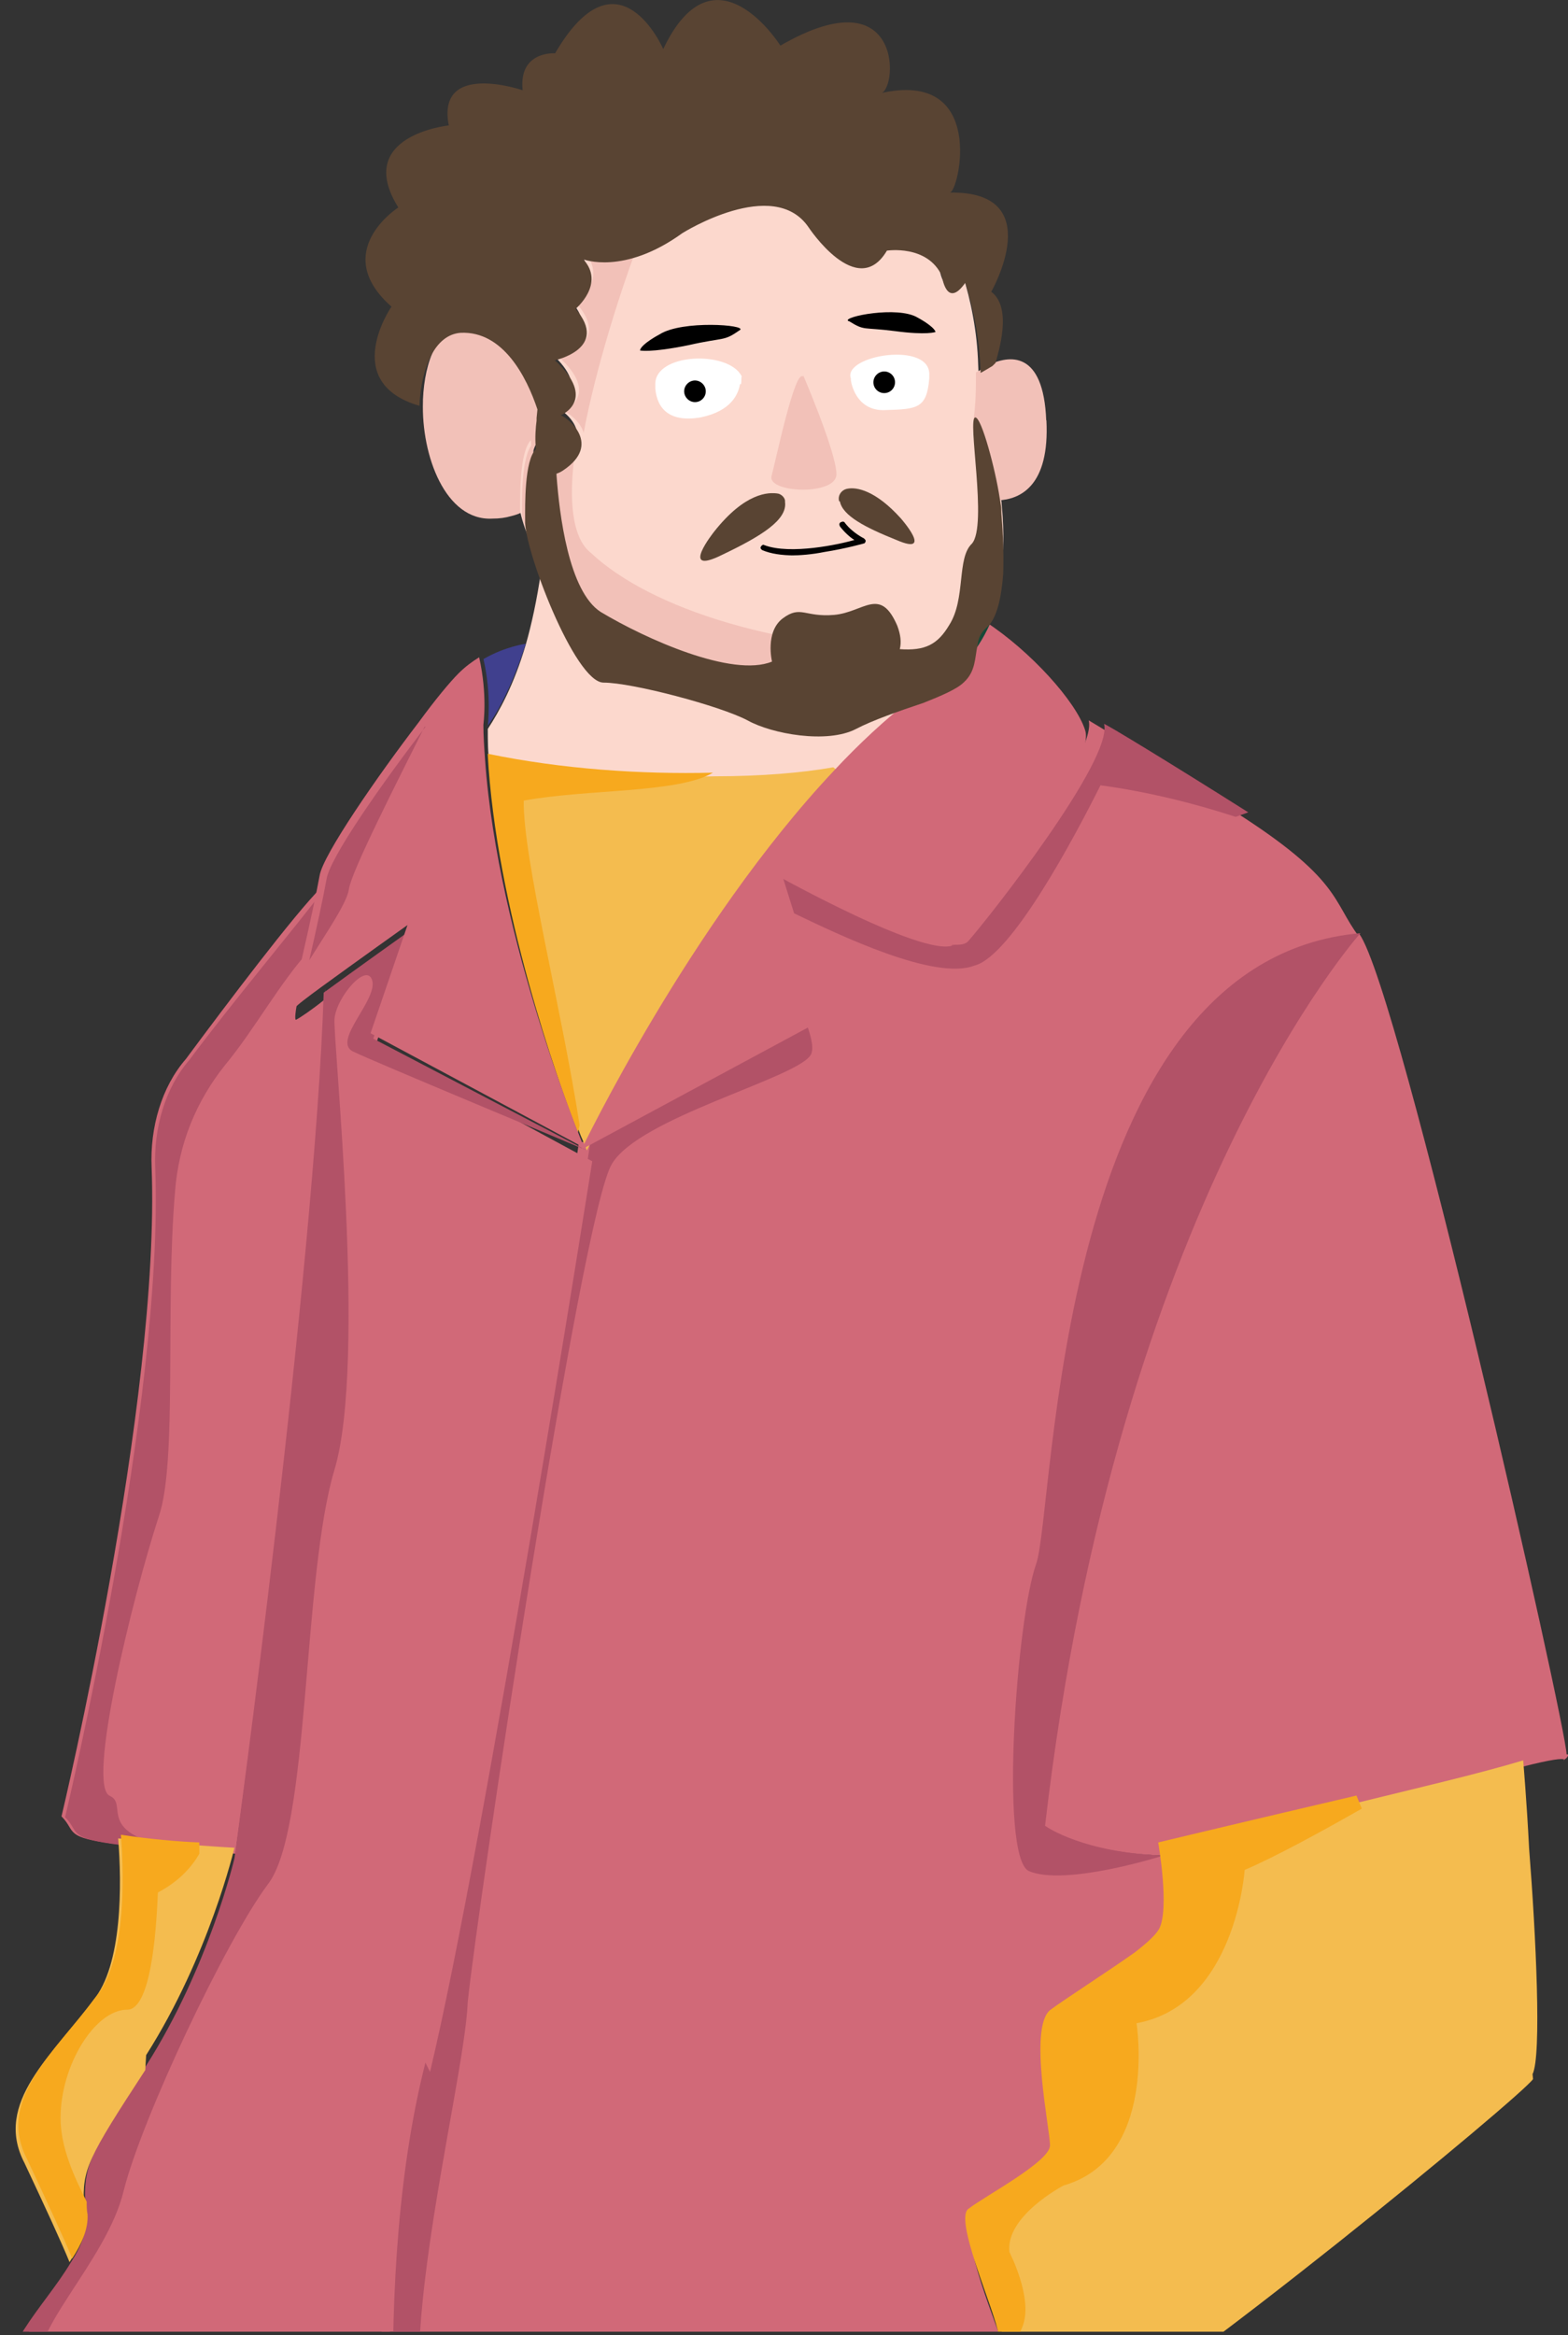 <svg width="174" height="259" fill="none" version="1.1" viewBox="0 0 174 259" xmlns="http://www.w3.org/2000/svg">
 <rect x="0" y="0" width="174" height="259" fill="#333333" stroke="none"/>
 <defs>
  <clipPath id="a">
   <rect x=".016" y=".016" width="186" height="260" fill="none" stroke="#f4bc4f" stroke-linecap="square" stroke-width=".41" style="paint-order:markers stroke fill"/>
  </clipPath>
 </defs>
 <g transform="translate(-.88 -1.4)" clip-path="url(#a)">
  <path d="m84 458c-0.19 0.66-3.2 0.85-3.5 1.2-0.28 0.28-0.47 0.47-0.66 0.57-1.5 0.85-1.5-2.4-3-2.5-1.7-0.19-5.3-22-5.3-22 1.1 0.57 2.4 0.85 3.6 1 2.8 0.28 5.9-0.28 8.2-0.95 0.095 3.4 2 19 0.66 23z" fill="#d16978"/>
  <path d="m80 460c-1.5 0.85-1.5-2.4-3-2.5-1.7-0.19-5.3-22-5.3-22 1.1 0.57 2.4 0.85 3.6 1 0.38 3 2.1 16 4.7 24z" fill="#b25267"/>
  <path d="m84 410c3.1 4.8 5.4 27-2.4 29-3.4 0.85-7.2-0.094-11-1.9-4.5-2.4-8.5-6.2-11-9.7-4.1-6.2 5-4.8-2.9-11-8-6.5-12-23-11-30 1.2-6.4-37-115-37-115 1.5 1.3 3.2 2.6 5 3.9 0.57 0.38 1 0.76 1.6 1.1 5.8 3.8 13 7 21 9 4.8 1.2 9.9 2 15 2.1h2.1c2.3 0 4.5-0.19 6.8-0.57-3.2 8.1 7 37 19 67-4.9 11 12 41 14 49 2.2 7.4-12 3.6-8.4 8.4z" fill="#5757b0"/>
  <path d="m78 353s-26-35-26-66c2.3 0 4.5-0.19 6.8-0.57-3.2 7.9 7 36 19 67z" fill="#40408e"/>
  <path d="m66 419c1-5.5-13-19-16-25-2.6-5.1-2.3-16-4.1-27-1.9-11-12-33-14-46-1-7.9-9.1-27-14-40 3.8 1.8 9.9 3.9 18 2.4-7.8-2-15-5.3-21-9l-0.85-0.57c-0.19-0.095-0.38-0.28-0.57-0.38-1.9-1.3-3.7-2.6-5.2-4.1 0.19 0.57 39 109 37 115-1.2 6.4 3.3 23 11 30 8 6.5-1 5.1 2.9 11 2.3 3.5 6.3 7.4 11 9.7 3.5 1.8 7.3 2.7 11 1.9-11-1-16-14-16-19z" fill="#40408e"/>
  <path d="m117 204s4.1 2.9 13 3.2c0 0 1.3 7.5 0.095 9.7-0.38 0.66-1.4 1.5-2.7 2.6-3 2.4-7.8 5.2-9.4 6.4-2.4 1.8 0 13 0 15s-7.2 5.6-9 7 2.8 12 3.3 14c0.28 1.5-1.9 1.7-3.6 1.9-1 0.19-2 0.38-2 1-4.3 2.3-9.4 4.8-15 7.5-13 6.2-28 13-40 15-2.5 0.57-4.8 0.95-7.3 1 0 0-4.1-34 2.7-59 6.7-25 18-101 18-101l26-14-3.8-12-1.6-5.1s19 11 21 8.1c2.2-2.5 16-20 15-24 0 0 7.4 4.4 16 10 12 7.6 11 10 14 14 0-0.094-27 30-35 99z" fill="#d16978"/>
  <path d="m92 272c-13 6.2-28 13-39 15-2.5 0.57-4.8 0.95-7.3 1 0 0-4.1-34 2.7-59 6.7-25 18-101 18-101l24-13c0.57 1.6 0.85 2.9 0.38 3.5-1.9 2.6-19 6.9-22 12-3.4 5.5-15 83-16 93-0.38 9.7-10 45-2.7 51 6.8 5.7 16 2.2 42-3z" fill="#b25267"/>
  <path d="m138 92c-4.6-1.5-9.8-2.8-15-3.5-2.8 5.6-9.9 19-14 20-4.4 1.7-15-3.4-20-5.8l-1.6-5.1s19 11 21 8.1c2.2-2.5 16-20 15-24-0.095-0.19 7.3 4.3 16 9.8z" fill="#b25267"/>
  <path d="m37 111c-1 31-10 96-10 96s-1.3-0.094-3.3-0.19c-2.5-0.19-6-0.47-9.6-0.85h-0.095c-6.2-0.76-4.6-1.4-6.3-3.1 0 0 11-46 10-72-0.19-4.4 1.1-8.9 3.8-12 4.6-6.2 12-16 15-19-0.28 1.4-0.95 4.5-1.6 7.6-0.85 3.9-1.6 7.5-1.1 7 0.38-0.19 1.6-1 3.1-2.2z" fill="#d16978"/>
  <path d="m37 99c-0.28 1.4-0.95 4.5-1.6 7.6-3.5 3.8-6.2 8.9-9.6 13-3.1 3.9-5.1 8.6-5.5 14-1.1 13 0.28 30-1.8 36-2.9 8.9-8.1 30-5.4 31 2.3 1.1-2.7 4.9 11 6.3-2.5-0.19-6-0.47-9.6-0.85h-0.095c-6.2-0.76-4.6-1.4-6.3-3.1 0 0 11-46 10-72-0.19-4.4 1.1-8.9 3.8-12 4.6-6.2 12-15 15-19z" fill="#b25267"/>
  <path d="m48 230c-6.8 25-2.7 59-2.7 59-2.2 0.19-4.4 0.19-6.5 0-12-0.66-23-5.2-30-10-4.5-3.4-7.4-7.1-7.6-10-0.38-6.6 4.8-11 7.8-16 1.1-1.7 1.8-3.3 1.7-4.9-0.28-6-0.28-6 6.7-17 7-11 9.8-23 9.8-23s8.9-65 9.9-96c3.7-2.7 9.6-6.9 9.6-6.9l-4.1 12 24 13s-12 76-18 101z" fill="#d16978"/>
  <path d="m66 129c-0.38-0.19-24-10-26-11-2.2-1.2 2.7-5.6 2.2-7.8-0.57-2.2-4 1.8-4.2 4.2-0.19 2.4 3.6 38 0 50s-2.7 40-7.4 46c-4.7 6.3-14 26-16 34-1.9 7.9-11 16-9.1 20 1.2 3.7 15 16 33 24-12-0.66-23-5.2-30-10-4.5-3.4-7.4-7.1-7.6-10-0.38-6.6 4.8-11 7.8-16 1.1-1.7 1.8-3.3 1.7-4.9-0.28-6-0.28-6 6.7-17 7-11 9.8-23 9.8-23s8.9-65 9.9-96c3.7-2.7 9.6-6.9 9.6-6.9l-4.1 12z" fill="#b25267"/>
  <path d="m175 196s-0.095 0.095-0.28 0.38c-1.3 0.95 2.2-0.85-5 1-16 4.4-40 9.8-40 9.8-8.9-0.28-13-3.2-13-3.2 7.6-69 35-99 35-99 4.5 6.2 23 88 23 91z" fill="#d16978"/>
  <path d="m117 204s4.1 2.9 13 3.2c0 0-11 3.5-15 1.7-3.2-1.8-1.3-28 0.85-34s1.9-67 36-70c0 0-27 30-35 99z" fill="#b25267"/>
  <path d="m171 232c-1.4 2-39 33-53 41-0.66 0.38-1.3 0.76-1.9 1-1.3 0.66-2.4 1-3 0.95 0 0-6.4-8.9-6.4-11 0-0.66 0.85-0.85 2-1 1.7-0.28 3.9-0.38 3.6-1.9-0.38-2.6-5.1-13-3.3-14 1.8-1.4 9-5.2 9-7s-2.4-13 0-15c1.6-1.2 6.3-4.2 9.4-6.4 1.3-1 2.3-1.9 2.6-2.6 1.2-2.2-0.094-9.6-0.094-9.6s10-2.4 22-5.2c6.1-1.5 13-3.1 18-4.6 0 0 0.38 4.3 0.66 9.8 0.76 9.6 1.4 23 0.38 25z" fill="#f4bc4f"/>
  <path d="m152 202c-4.4 2.5-9.5 5.3-13 6.8 0 0-1 15-12 17 0 0 2.4 15-8.1 18 0 0-6.5 3.4-6 7.4 0 0 2.6 5 1.5 8.1-0.95 2.7-6.1 8.8 1.1 14-1.3 0.66-2.4 1-3 0.95 0 0-6.4-8.9-6.4-11 0-0.66 0.85-0.85 2-1 1.7-0.28 3.9-0.38 3.6-1.9-0.38-2.6-5.1-13-3.3-14 1.8-1.4 9-5.2 9-7s-2.4-13 0-15c1.6-1.2 6.3-4.2 9.4-6.4 1.3-1 2.3-1.9 2.7-2.6 1.2-2.2-0.095-9.6-0.095-9.6s10-2.4 22-5.2z" fill="#f7a91e"/>
  <path d="m17 231c-6.4 9.8-7 11-6.8 15 0 0.47 0 0.95 0.095 1.4 0.095 1.6-0.66 3.3-1.7 4.9-0.85-2.1-2.7-6.1-5-11-3.5-6.7 3.2-12 7.6-18 3.3-3.9 3.2-13 2.8-18 3.2 0.38 6.3 0.66 8.7 0.76 2.5 0.19 4.2 0.28 4.2 0.28s-2.8 12-9.8 23z" fill="#f4bc4f"/>
  <path d="m23 207c-0.85 1.5-2.3 3.1-4.6 4.3-0.19 4.8-0.85 13-3.4 13-3.6 0-7.4 6.2-7.4 12 0 3.3 1.5 6.5 2.9 9.3 0 0.47 0 0.95 0.095 1.4 0.095 1.6-0.66 3.3-1.7 4.9-0.85-2.1-2.7-6.1-5-11-3.5-6.7 3.2-12 7.6-18 3.3-3.9 3.2-13 2.8-18 3.1 0.47 6.3 0.76 8.7 0.85z" fill="#f7a91e"/>
  <path d="m139 440c-0.95 0-2.3 0.28-3.8 0.76-4.5 1.2-11 3.5-13 1.4-2.5-2.2-4.4-8.7-7-12-0.57-0.66-1.2-1.1-2-1.4-1.7-0.47-4.6-1.7-7.2-4.3-3.2-3.1-5.9-8.2-4.6-16v-0.094c0.66-4.6-4.4-17-12-32-2.2-4.5-4.4-9.4-6.8-14-3.4-6.9-6.9-14-10-21-12-24-22-47-20-54 16-3.7 40-15 54-23 0.095 1.7 6.4 11 6.4 11 0.85 0.094 2.6-0.66 4.9-2 0 0 5.5 95 8.7 101 3.2 6.5 16 18 12 21s-7.5 2.7-5.3 5.4 6.9 7.6 5.3 12c-1.6 4.3 3.7 28-0.094 28z" fill="#5757b0"/>
  <path d="m122 405s-9.1 7.9-21 4.4v-0.095c0.66-4.6-4.4-17-12-32 5.5 11 13 25 17 27 6.8 4.1 11 2.5 16 0.85z" fill="#40408e"/>
  <path d="m127 428s-5.2 2.3-12 3c-0.57-0.66-1.2-1.1-2-1.4-1.7-0.47-4.6-1.7-7.2-4.3 0.095 0.095 13 5.1 21 2.6z" fill="#40408e"/>
  <path d="m135 459c-0.76 2.8-5.8 3.3-7.2 1.1s-6.2-18-6.2-18c0.85 0.76 2.4 0.95 4.1 0.76 2.7-0.28 6.2-1.4 9-2.2 0 0 1 15 0.28 18z" fill="#d16978"/>
  <path d="m103 79c-3 2.4-6.1 5.1-8.8 8.1-10 1.5-26 1.7-39-0.95-0.19-1.3-0.19-2.6-0.19-3.9 1.3-2 2.9-4.9 4.2-9.3 1.3-4.5 2.4-11 2.6-19 0.66-0.095 1.2-0.38 1.6-0.57v0.19s2 19 28 19c3.6 0 6.4-0.47 8.8-1.3 0.095 0.66 0.19 1.3 0.38 2 0.38 1.8 0.85 3.7 1.8 5.3z" fill="#fcd8cd"/>
  <path d="m94 87c-16 17-28 42-28 42s-0.19-0.57-0.66-1.6c-2.2-5.6-9.1-25-10-42 8.2 1.7 17 2.3 25 2.1 4.9 0 9.6-0.38 13-1z" fill="#f4bc4f"/>
  <path d="m65 127c-2.2-5.6-9.1-25-10-42 8.2 1.7 17 2.3 25 2.1-3.9 2.3-14 1.8-21 3.1-0.095 6.4 4.2 23 6.2 36z" fill="#f7a91e"/>
  <path d="m107 106c-2.2 2.5-21-8.1-21-8.1l5.4 17-26 14c0.095-0.19 12-25 28-42 2.8-3 5.8-5.8 8.8-8.1 0 0 5.2-1.4 8.1-8.4 4.9 3.2 10 8.8 11 12 1.3 3.9-12 22-15 24z" fill="#d16978"/>
  <path d="m111 70c-2.9 7-8.1 8.4-8.1 8.4-1.2-2.3-1.8-5-2.1-7.3 2.4-0.85 4.2-2 5.5-3.4 1.3 0.28 3 1.1 4.7 2.3z" fill="#174938"/>
  <path d="m55 82c0-0.095 0.47-3.4-0.47-7.5 2.4-1.4 4.7-1.7 4.7-1.7-1.4 4.3-2.9 7.3-4.3 9.2z" fill="#40408e"/>
  <path d="m42 116 4.1-12s-5.9 4.2-9.6 6.9c-1.5 1.1-2.7 2-2.9 2.3-0.38 0.38 0.095-2.5 0.85-5.8 0.76-3.3 1.6-7.2 1.9-8.9 0.38-2.3 6.4-11 11-17 1.9-2.6 3.5-4.5 4.4-5.4 0.76-0.76 1.5-1.3 2.3-1.8 0.95 4.2 0.47 7.4 0.47 7.5 0 1.2 0.095 2.6 0.19 3.9 1.4 20 11 43 11 43z" fill="#d16978"/>
  <path d="m48 82c-3 6-8.1 16-8.4 18-0.19 1.5-2.4 4.7-4.4 7.9 0.76-3.3 1.6-7.2 1.9-8.9 0.28-2.4 6.4-11 11-17z" fill="#b25267"/>
  <path d="m51 44c-0.19-0.095-0.38-0.095-0.57-0.19l0.095-0.19c0.19 0.095 0.38 0.095 0.57 0.19z" fill="#f2c1b8"/>
  <path d="m106 43-0.19-0.095s0-0.095 0.095-0.19l0.19 0.095c0 0.19-0.095 0.19-0.095 0.19z" fill="#f2c1b8"/>
  <path d="m104 34-0.095-0.095z" fill="#f2c1b8"/>
  <path d="m61 46-0.19 1v0.28c-0.095 0.85-0.19 1.9-0.095 2.9-1.3 1.2-1.2 6.4-1.2 7.7-0.57 0.28-1.1 0.57-1.9 0.76-0.66 0.19-1.3 0.28-2.1 0.28-5.2 0.28-7.9-7-7.7-13v-0.19c0.19-4.4 1.7-8 4.6-8.1 4.7-0.19 7.3 5 8.5 8.5z" fill="#f2c1b8"/>
  <path d="m112 64c-0.38 2.7-1.3 5.5-3.3 7.8-0.57 0.66-1.1 1.2-1.9 1.8-1.1 0.95-2.6 1.7-4.2 2.5-2.7 1-5.9 1.8-10 2-30 1.5-34-20-34-20v-0.19c0-1.3-0.095-6.4 1.2-7.7 0.095 2 0.57 3.7 2.3 3 0.19-0.095 0.47-0.19 0.76-0.38 0.76-0.47 1.2-1 1.6-1.5 0.57-0.85 0.57-1.6 0.38-2.3-0.38-1.3-1.8-2.3-2.2-2.4 0 0 4.2-1.8-0.66-6.1 0 0 6.1-1.2 2.3-5.7 0 0 3.2-2.7 0.85-5.5 0 0 2.2 0.85 5.5-0.095 1.6-0.47 3.6-1.3 5.7-2.8 0 0 9.8-6.4 14-0.66 0 0 5.4 8.2 8.7 2.6 0 0 4.4-0.66 6.1 2.8 0 0 0.47 3.8 2.6 0.76 0.85 2.7 1.6 6.2 1.7 10 0.095 1.7 0 3.5-0.28 5.3 0 0 1.9 3.9 2.7 8.9 0.095 0.47 0.19 0.95 0.19 1.3 0.19 2 0.28 4.3 0 6.4z" fill="#fcd8cd"/>
  <path d="m65 35s3.2-2.7 0.85-5.5c0 0 2.2 0.85 5.5-0.095-1.7 4.6-4.4 13-5.7 20-0.38-1.3-1.8-2.3-2.2-2.4 0 0 4.2-1.8-0.66-6.1-0.095 0 6-1.2 2.2-5.7z" fill="#f2c1b8"/>
  <path d="m107 74c-1.1 0.95-2.6 1.7-4.2 2.5-2.7 1-5.9 1.8-10 2-30 1.5-34-20-34-20v-0.19c0-1.3-0.095-6.4 1.2-7.7 0.095 2 0.57 3.7 2.3 3 0.19-0.095 0.47-0.19 0.76-0.38 0.76-0.47 1.2-1 1.6-1.5-0.66 4.9-0.38 9.3 1.8 11 6.5 6.1 21 11 40 11z" fill="#f2c1b8"/>
  <path d="m117 48c0.38 7.3-2.9 8.8-5.4 8.9-0.85-5-2.7-8.9-2.7-8.9 0.28-1.8 0.28-3.6 0.28-5.3 0.38-0.19 0.85-0.47 1.3-0.76 2.4-1.2 6.2-1.7 6.5 6.1z" fill="#f2c1b8"/>
  <path d="m111 42c-0.47 0.28-0.95 0.57-1.3 0.76-0.095-3.8-0.85-7.3-1.7-10-2.1 3-2.6-0.76-2.6-0.76-1.6-3.5-6.1-2.8-6.1-2.8-3.3 5.6-8.7-2.6-8.7-2.6-3.9-5.7-14 0.66-14 0.66-6.5 4.7-11 2.9-11 2.9 2.5 2.7-0.85 5.5-0.85 5.5 3.8 4.4-2.3 5.7-2.3 5.7 4.8 4.4 0.66 6.1 0.66 6.1 0.76 0.28 4.6 3.2 0.28 6.1-0.28 0.19-0.47 0.28-0.76 0.38-1.7 0.76-2.2-1-2.3-3-0.095-1 0-2.2 0.095-2.9v-0.28l0.095-0.95c-1.2-3.6-3.8-8.7-8.5-8.5-2.9 0.19-4.4 3.9-4.6 8.1-8.9-2.6-3.1-11-3.1-11-6.9-6.1 0.76-11 0.76-11-5-8 5.6-9.1 5.6-9.1-1.4-7.2 8.2-3.9 8.2-3.9-0.47-4.4 3.6-4.1 3.6-4.1 7-12 12-0.47 12-0.47 5.7-12 13-0.38 13-0.38 14-8.1 13 5.5 11 5.3 12-2.8 8.8 11 7.8 11 11-0.19 4.6 11 4.6 11 2.4 1.8 0.76 6.8 0.47 7.9z" fill="#594433"/>
  <path d="m83 38c0.76-0.57-6.4-1.1-8.9 0.47 0 0-2.1 1.1-2.2 1.8 0 0 1.1 0.28 5.3-0.57 4.2-0.95 3.9-0.38 5.8-1.7z" fill="#000"/>
  <path d="m95 37c-0.66-0.47 5.5-1.7 7.7-0.38 0 0 1.8 0.95 2 1.6 0 0-0.95 0.38-4.5-0.095-3.7-0.47-3.3 0-5.1-1.1z" fill="#000"/>
  <path d="m83 44c-0.19 1.1-0.95 3-4.4 3.7-3.4 0.57-4.8-0.95-5-3.2v-0.38c-0.19-3.6 8.2-3.9 9.6-0.95-0.095 0-1e-4 0.38-0.095 0.85z" fill="#fff"/>
  <path d="m104 43v0.38c-0.28 3.3-1.3 3.4-4.8 3.5-3.1 0.19-3.8-2.6-3.9-3.3v-0.19c-0.95-2.6 8.9-4.2 8.7-0.38z" fill="#fff"/>
  <path d="m78 46c0.68 0 1.2-0.55 1.2-1.2s-0.55-1.2-1.2-1.2-1.2 0.55-1.2 1.2 0.55 1.2 1.2 1.2z" fill="#000"/>
  <path d="m99 45c0.68 0 1.2-0.55 1.2-1.2 0-0.68-0.55-1.2-1.2-1.2s-1.2 0.55-1.2 1.2c0 0.68 0.55 1.2 1.2 1.2z" fill="#000"/>
  <path d="m90 43s3.7 8.6 3.7 11-7.7 2.1-7.2 0.19c0.47-1.7 2.6-12 3.5-11z" fill="#f2c1b8"/>
  <path d="m88 57c0-0.38-0.38-0.76-0.76-0.85-1.1-0.19-3.7-0.095-7.1 4.2 0 0-4 5 0.85 2.6 4.4-2.1 7.3-3.9 7-5.9z" fill="#594433"/>
  <path d="m94 57c-0.19-0.66 0.28-1.3 0.95-1.4 1-0.19 3.1 0.19 5.9 3.3 0 0 3.7 4.2-0.47 2.4-3.5-1.4-6-2.7-6.3-4.3z" fill="#594433"/>
  <path d="m89 63c-1.4 0-2.6-0.19-3.5-0.57-0.19-0.095-0.28-0.28-0.19-0.38 0.095-0.19 0.28-0.28 0.38-0.19 2.9 1.1 8.4-0.095 10-0.57-0.47-0.28-1.1-0.85-1.6-1.5-0.095-0.19-0.095-0.38 0.095-0.47 0.19-0.095 0.38-0.095 0.47 0.095 0.85 1.1 2.1 1.7 2.1 1.7 0.095 0.095 0.19 0.19 0.19 0.28s-0.095 0.28-0.19 0.28c0 0-2 0.57-4.4 0.95-1.4 0.28-2.7 0.38-3.8 0.38z" fill="#020202"/>
  <path d="m112 58c0-0.38-0.094-0.85-0.19-1.4-0.47-3.1-2-8.9-2.7-8.9-0.95 0 1.4 12-0.38 14-1.7 1.6-0.66 6.1-2.5 9-1.3 2.2-2.7 2.9-5.5 2.7 0.19-0.76 0.095-1.6-0.28-2.6-1.9-4.4-3.7-1.5-7-1.2-3.3 0.28-3.7-1.1-5.7 0.38-2 1.5-1.2 4.8-1.2 4.8-4.4 1.8-14-2.5-19-5.5-3.6-2.3-4.6-11-4.9-15-0.095-1.4-0.095-2.4-0.095-2.4-0.95-1-1.7-1.1-2.2-0.66-1.3 1.2-1.2 6.4-1.2 7.7v0.19c-0.19 3 5.5 18 8.7 18s13 2.6 16 4.2c2.7 1.5 8.8 2.6 12 0.95 1.8-0.95 4.8-2 7.5-2.9 1.9-0.76 3.7-1.5 4.5-2.3 1.3-1.2 1.2-2.7 1.5-4.1 0.094-0.76 0.38-1.4 0.95-1.9 1.2-0.95 1.7-3.4 1.9-6 0.094-2.7-0.095-5.5-0.19-6.6z" fill="#594433"/>
  <path d="m135 459c-0.76 2.8-5.8 3.3-7.2 1.1s-6.2-18-6.2-18c0.85 0.76 2.4 0.95 4.1 0.76 0.19 5 1.2 14 9.3 16z" fill="#b25267"/>
 </g>
</svg>
